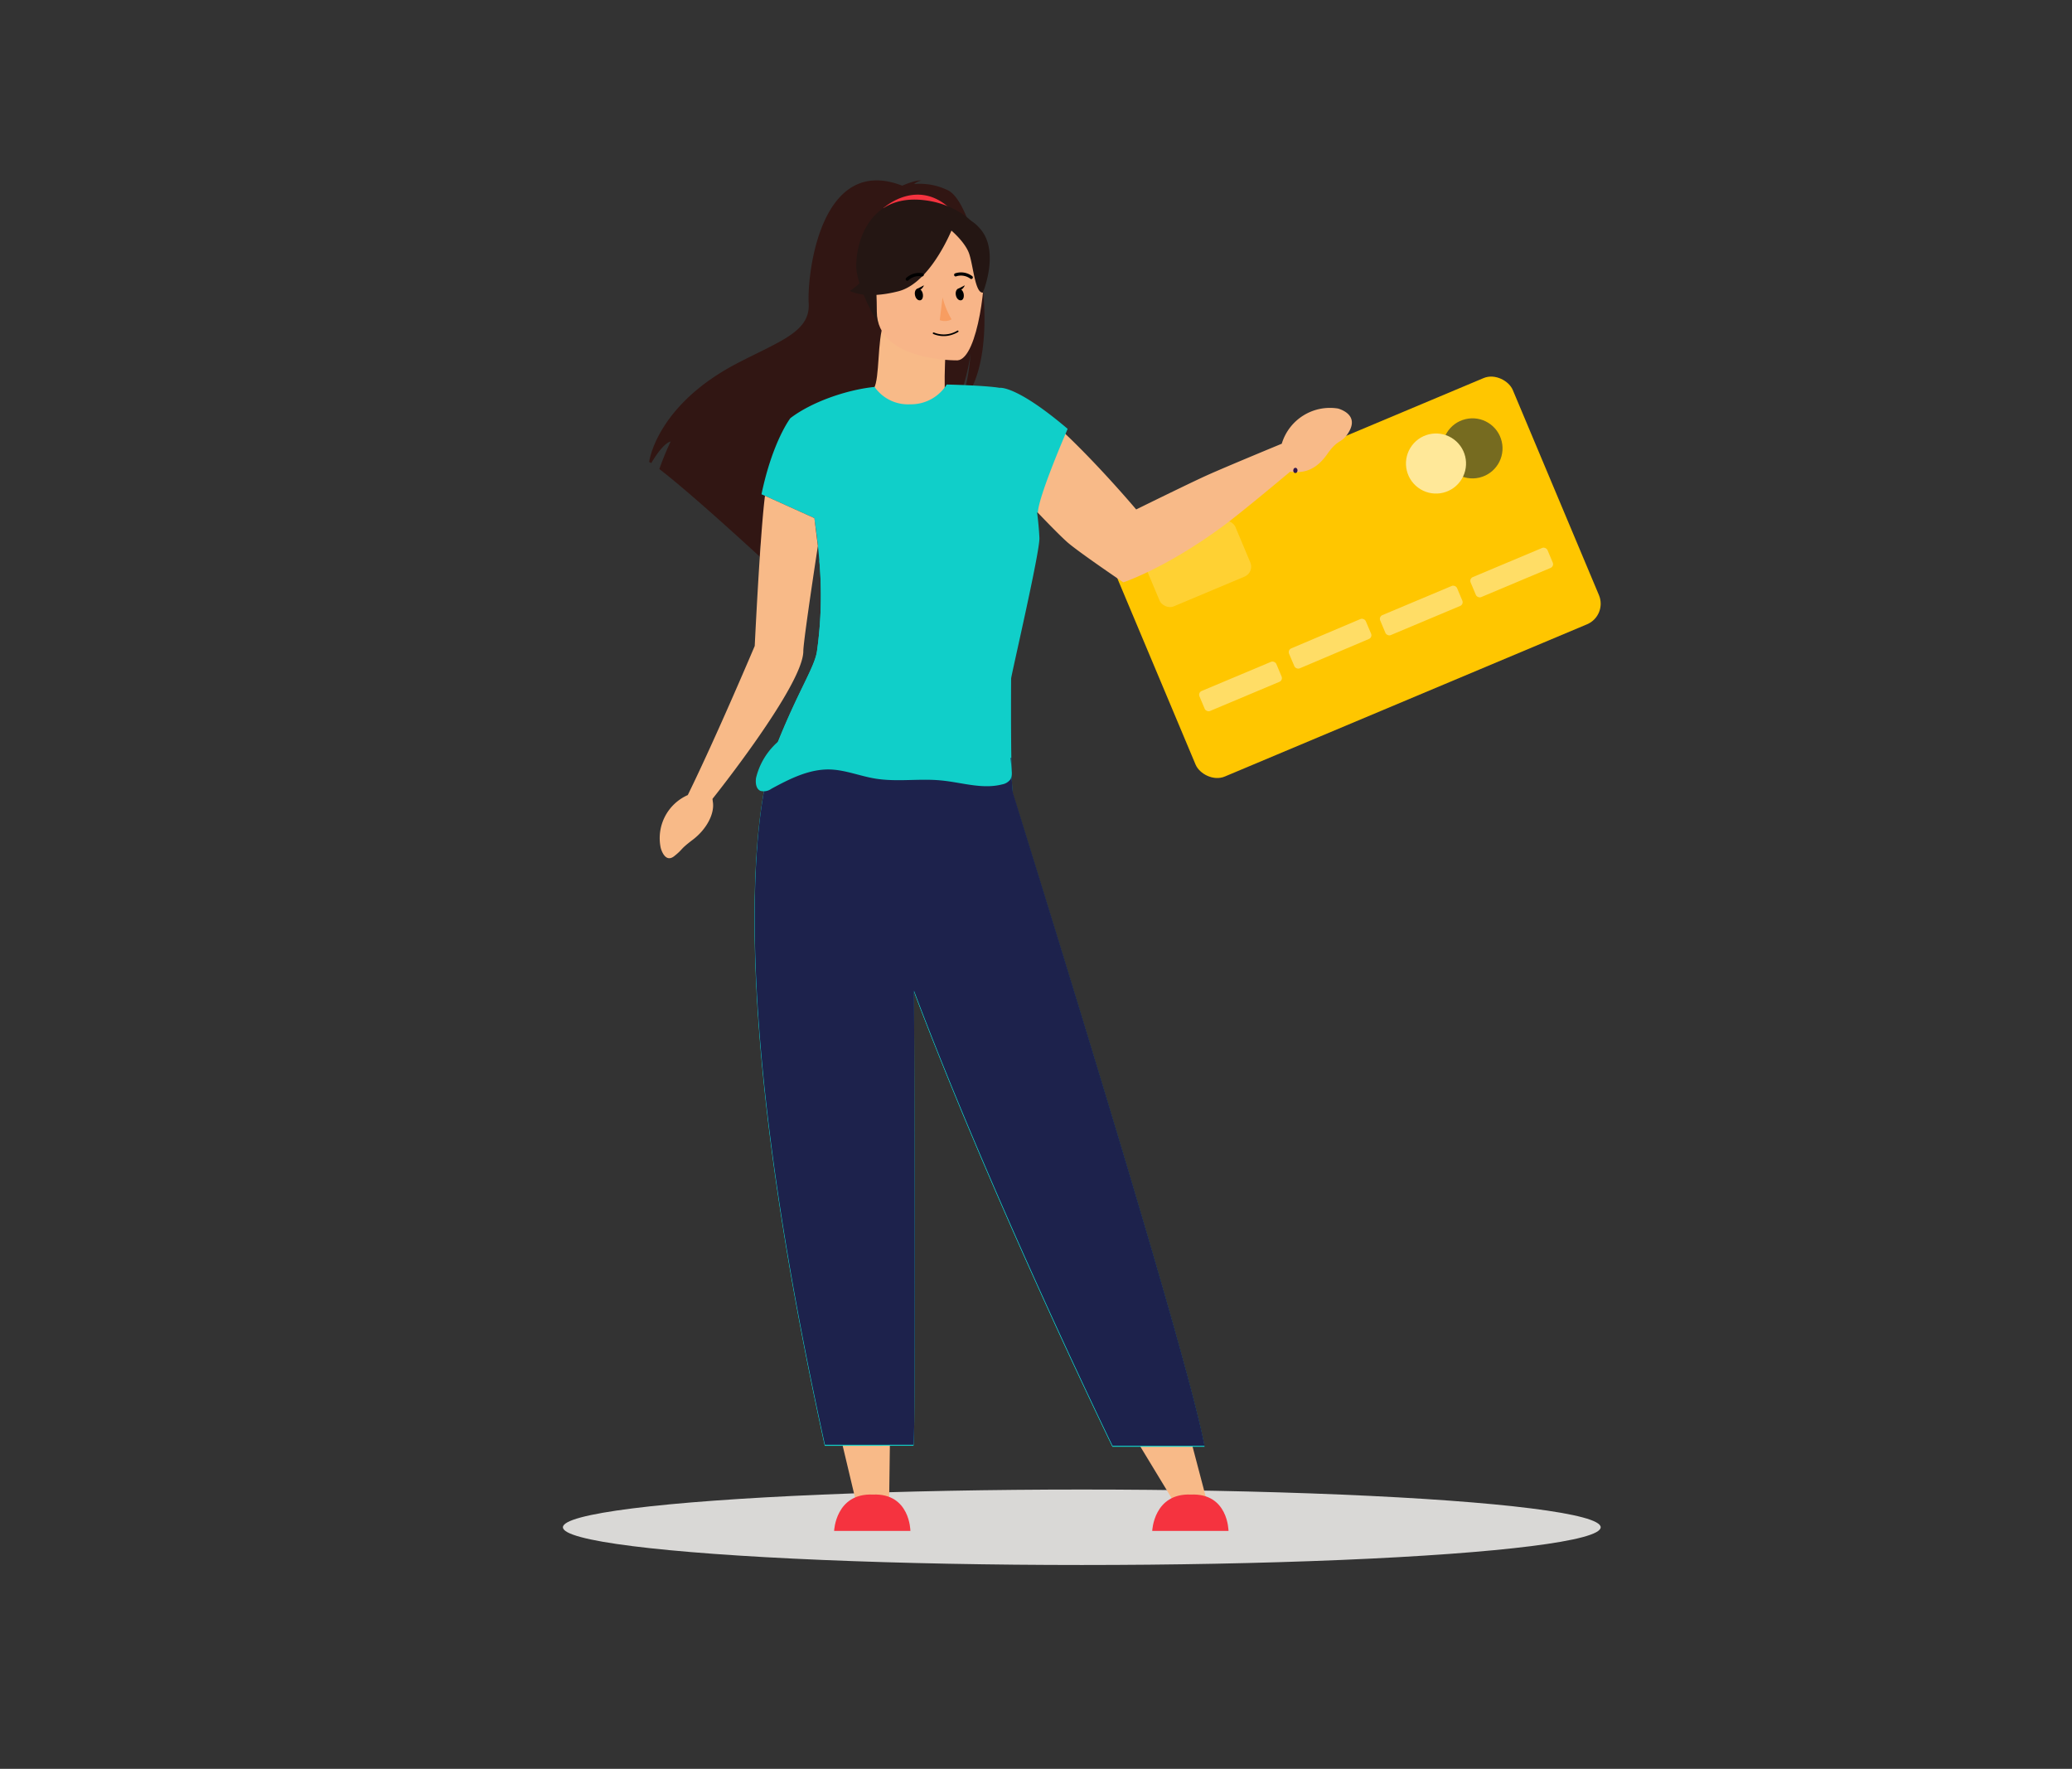 <svg id="Capa_1" data-name="Capa 1" xmlns="http://www.w3.org/2000/svg" viewBox="0 0 404.23 345.02"><rect x="0" y="0" width="404.23" height="345.02" fill="#333333" stroke="none"/><defs><style>.cls-1{fill:#d9d8d6;}.cls-2,.cls-3{fill:#ffc600;}.cls-3{opacity:0.1;}.cls-4,.cls-5,.cls-8{fill:#fff;}.cls-4{opacity:0.2;}.cls-5{opacity:0.4;}.cls-6{opacity:0.6;}.cls-7{fill:#1a2e35;}.cls-9{fill:#f8ba88;}.cls-10{fill:#f5333f;}.cls-11{fill:#311613;}.cls-12{fill:#241613;}.cls-13{fill:#10cfc9;}.cls-14{fill:#f8b588;}.cls-15{fill:#311649;}.cls-16{fill:#f89d61;}.cls-17{fill:#1d224c;}</style></defs><title>PAGAR</title><ellipse id="_Path_" data-name="&lt;Path&gt;" class="cls-1" cx="211.05" cy="297.9" rx="101.23" ry="7.36"/><rect class="cls-2" x="221.52" y="86.57" width="85.35" height="52.09" rx="4.35" ry="4.35" transform="translate(-23 111.12) rotate(-22.79)"/><rect class="cls-3" x="221.52" y="86.57" width="85.35" height="52.09" rx="4.35" ry="4.35" transform="translate(-23 111.12) rotate(-22.79)"/><rect class="cls-4" x="224.02" y="104.12" width="19.2" height="11.72" rx="2.1" ry="2.1" transform="translate(-24.36 99.07) rotate(-22.79)"/><rect class="cls-5" x="233.88" y="131.78" width="16.27" height="4.23" rx="0.79" ry="0.79" transform="translate(-32.97 104.19) rotate(-22.79)"/><rect class="cls-5" x="251.51" y="124.38" width="16.27" height="4.23" rx="0.79" ry="0.79" transform="matrix(0.92, -0.39, 0.39, 0.92, -28.72, 110.44)"/><rect class="cls-5" x="269.14" y="116.97" width="16.27" height="4.23" rx="0.79" ry="0.79" transform="translate(-24.48 116.7) rotate(-22.79)"/><rect class="cls-5" x="286.78" y="109.56" width="16.27" height="4.23" rx="0.79" ry="0.79" transform="translate(-20.23 122.95) rotate(-22.79)"/><g class="cls-6"><circle class="cls-7" cx="287.27" cy="87.44" r="5.86" transform="translate(-12.4 68.29) rotate(-13.27)"/><circle class="cls-8" cx="280.16" cy="90.42" r="5.86" transform="translate(39.75 260.33) rotate(-53.14)"/></g><path class="cls-9" d="M261.06,79.69a9.82,9.82,0,0,0-11,6.86s-10.9,4.5-14.59,6.16c-3.41,1.54-13.81,6.66-13.81,6.66S202.33,76.4,195,75.8l1.25,17.55s8.61,9.4,12,12.43c2.31,2,10.9,7.81,10.9,7.81s8.14-2.68,19.16-10.76C241.83,100.3,251.7,92,251.7,92c2.71.37,5.08-.34,7.26-3.46s2.79-1.92,4.17-4.25C265,81.18,262.07,80,261.06,79.69Z"/><polygon class="cls-9" points="162.73 274.97 167.03 293.06 173.46 293.03 173.7 274.97 162.73 274.97"/><path class="cls-10" d="M170.29,291.52c-7.28-.31-7.56,7.09-7.56,7.09h14.88S177.57,291.21,170.29,291.52Z"/><polygon class="cls-9" points="218.58 275.74 229.08 293.06 235.52 293.03 230.34 273.36 218.58 275.74"/><path class="cls-10" d="M232.35,291.52c-7.28-.31-7.56,7.09-7.56,7.09h14.88S239.63,291.21,232.35,291.52Z"/><path class="cls-11" d="M185.08,37.19a12.5,12.5,0,0,0-6.75-1.29,3.12,3.12,0,0,1,1.42-.68c-1.15-.17-3.73,1-3.73,1C160,30,157.44,53.66,157.77,59.15S152.38,66.44,144,70.77c-16,8.26-17.35,19.32-17.35,19.32s.26.16.4.25c.79-1.34,2.42-3.85,3.79-4.23a57.62,57.62,0,0,0-2.21,5.38c4.7,3.58,13.5,11.5,19.64,17.13a9,9,0,0,1,.41-3.49l.76,4.57c3.28,3,5.55,5.14,5.55,5.14C154.6,110.39,175.09,87,185.78,80c2.6-3.84,3.52-10.6,3.59-11.13-.45,5.36-1.36,8.37-2.18,10.07C196.24,70.55,191,40.53,185.08,37.19Z"/><path class="cls-9" d="M185.14,80.29c-1.48-.69-.57-13.33-.57-13.33L172,64.47c-.87,4.14-.42,11.37-2,11.68,0,0,2.36,4.8,6.05,5.8C180,83,185.2,80.32,185.14,80.29Z"/><path class="cls-10" d="M172.3,40.63s6.77-6.26,13.44.42A121.68,121.68,0,0,0,172.3,40.63Z"/><path class="cls-12" d="M171.47,63.32s-3.48-5.51-4.32-10.21c-.59-3.36,1.12-15.81,13.63-14a17,17,0,0,1,7.05,2.67c2.72,1.83,6.64,5.79,2.25,16.66L189,62.09Z"/><path class="cls-13" d="M197.58,154.84h0s-.42-1.41-.32-22.47c0-.59,5.65-24.8,5.52-27.46-.08-1.67-.24-3.35-.46-5l.16.11c.07-3.19,5.81-16.37,5.81-16.37-10.16-8.63-13.29-8-13.29-8h0s-1.92-.42-10.3-.65a8.22,8.22,0,0,1-7.14,3.86,7.94,7.94,0,0,1-6.94-3.39c-5.61.58-12.38,3-16.42,6.09h0s-3.48,4.49-5.64,14.85l10.29,4.64c.42,2.65.76,5.46,1,8.36a77.55,77.55,0,0,1-.47,17.66c-.49,3.14-3.6,7.62-7.69,17.83-.32.78-.64,1.6-1,2.45l.12,0c-.76,2.1-2.31,7.47-3.11,17.76-1.48,19.25-.39,55.14,13.2,116.89H178.2c.38,0,.27-49.31.12-88.56l.18.48c15.64,41.32,38.55,88.28,38.55,88.28H235C231.88,265.3,206.16,182.32,197.58,154.84Z"/><path class="cls-13" d="M217.05,282.24s-22.91-47-38.55-88.28c-.44-5.73-1.19-14,2.4-16.81C180.9,177.15,219.06,247.8,217.05,282.24Z"/><path class="cls-13" d="M172.17,282H160.94c-13.59-61.75-14.68-97.64-13.2-116.89C151.11,182.31,170.37,280.09,172.17,282Z"/><path class="cls-13" d="M164.5,126.41c-1.67,2.36-4.86,16.69-12.81,18.49,4.09-10.21,7.2-14.69,7.69-17.83a77.55,77.55,0,0,0,.47-17.66c2.66-4.66,4.65-7.86,4.65-7.86.21-.75,4.22-13.18,5.51-2.07S166.36,123.77,164.5,126.41Z"/><path class="cls-14" d="M186.79,70.29s-15.72.26-15.73-9.53-2.05-16.36,8-16.94,12,3.16,12.79,6.43S190.88,70,186.79,70.29Z"/><path class="cls-12" d="M191.37,44.8c-2.42-2.94-4.26-2.3-5.29-1.42-1.48-2.22-4.38-2.06-7.16-1.18-3.69,1.16-6.89,2.13-8.11,7.54a11.5,11.5,0,0,1-5,7s2.86,1.77,9.47.07c5.2-1.33,9-8.73,10.34-11.83.94.83,2.91,2.75,3.5,4.64.79,2.49,1.14,7.62,2.64,7.45C191.78,57,195,49.22,191.37,44.8Z"/><path class="cls-15" d="M253.1,91.92a.53.53,0,0,0-.24-.65.4.4,0,0,0-.52.33.53.53,0,0,0,.24.65A.4.4,0,0,0,253.1,91.92Z"/><path class="cls-9" d="M159.56,106.49c-1.25,8.2-2.84,19-2.84,20.52,0,3.35-4.44,10.55-8.87,16.92S139,155.82,139,155.82l.06.51c.42,2.36-1.23,5.44-3.9,7.46s-1.77,1.73-3.63,3.21-2.63-1.62-2.63-1.62a9.19,9.19,0,0,1,5.28-10.3C139.85,143.5,147.24,126,147.24,126c1-20,1.71-27.08,2-29.29l9.64,4.35Z"/><path d="M186.48,57.58c.12.62.55,1.06,1,1s.64-.65.52-1.27-.56-1.06-1-1S186.36,57,186.48,57.58Z"/><path d="M186.82,56.38l1.41-.73S187.7,57,186.82,56.38Z"/><path class="cls-16" d="M183.88,58a16.88,16.88,0,0,0,1.76,4.29,2.76,2.76,0,0,1-2.3.15Z"/><path d="M185.86,65.25a5.17,5.17,0,0,1-3.79-.11.15.15,0,0,1-.07-.21.16.16,0,0,1,.21-.07,5.07,5.07,0,0,0,4.56-.37.15.15,0,0,1,.15.27A5.87,5.87,0,0,1,185.86,65.25Z"/><path d="M176.92,54.76a.24.24,0,0,1-.14-.09.32.32,0,0,1,0-.44,3.66,3.66,0,0,1,3.22-.92.3.3,0,0,1,.21.38.31.31,0,0,1-.37.22,3,3,0,0,0-2.64.79A.33.33,0,0,1,176.92,54.76Z"/><path d="M189.45,54.42a.35.35,0,0,1-.14-.06,3.07,3.07,0,0,0-2.71-.48.31.31,0,1,1-.23-.57,3.61,3.61,0,0,1,3.3.55.31.31,0,0,1,.07.43A.33.33,0,0,1,189.45,54.42Z"/><path d="M178.51,57.58c.12.62.55,1.06,1,1s.64-.65.52-1.27-.55-1.06-1-1S178.38,57,178.51,57.58Z"/><path d="M178.85,56.38l1.41-.73S179.72,57,178.85,56.38Z"/><path class="cls-17" d="M235,282H217.05s-22.9-47-38.55-88.28l-.18-.48c.15,39.25.26,88.57-.12,88.57H160.94c-13.59-61.76-14.68-97.65-13.2-116.9.73-9.32,2.06-14.61,2.87-17.08h46.72a51.89,51.89,0,0,0,.27,6.77h0C206.16,182.12,231.88,265.11,235,282Z"/><path class="cls-13" d="M147.5,151.73c-.15,1,0,2.14.85,2.53a2.56,2.56,0,0,0,2.16-.42c3.57-1.93,7.36-3.86,11.41-3.75,3,.09,5.84,1.28,8.79,1.77,4.26.71,8.63-.05,12.92.37,4,.38,8,1.77,11.88.77a2.58,2.58,0,0,0,1.63-1,2.8,2.8,0,0,0,.22-1.57,59,59,0,0,0-1.12-8.59,6,6,0,0,0-4.86-5.51,64.17,64.17,0,0,0-12.66-3.19c-2.32-.34-4.86-.51-6.85.75-.91.57-1.63,1.4-2.55,2a12.27,12.27,0,0,1-2.41,1,32.71,32.71,0,0,0-14.44,9.71c.2-.24-.21-2-.25-2.29A13.6,13.6,0,0,0,147.5,151.73Z"/></svg>